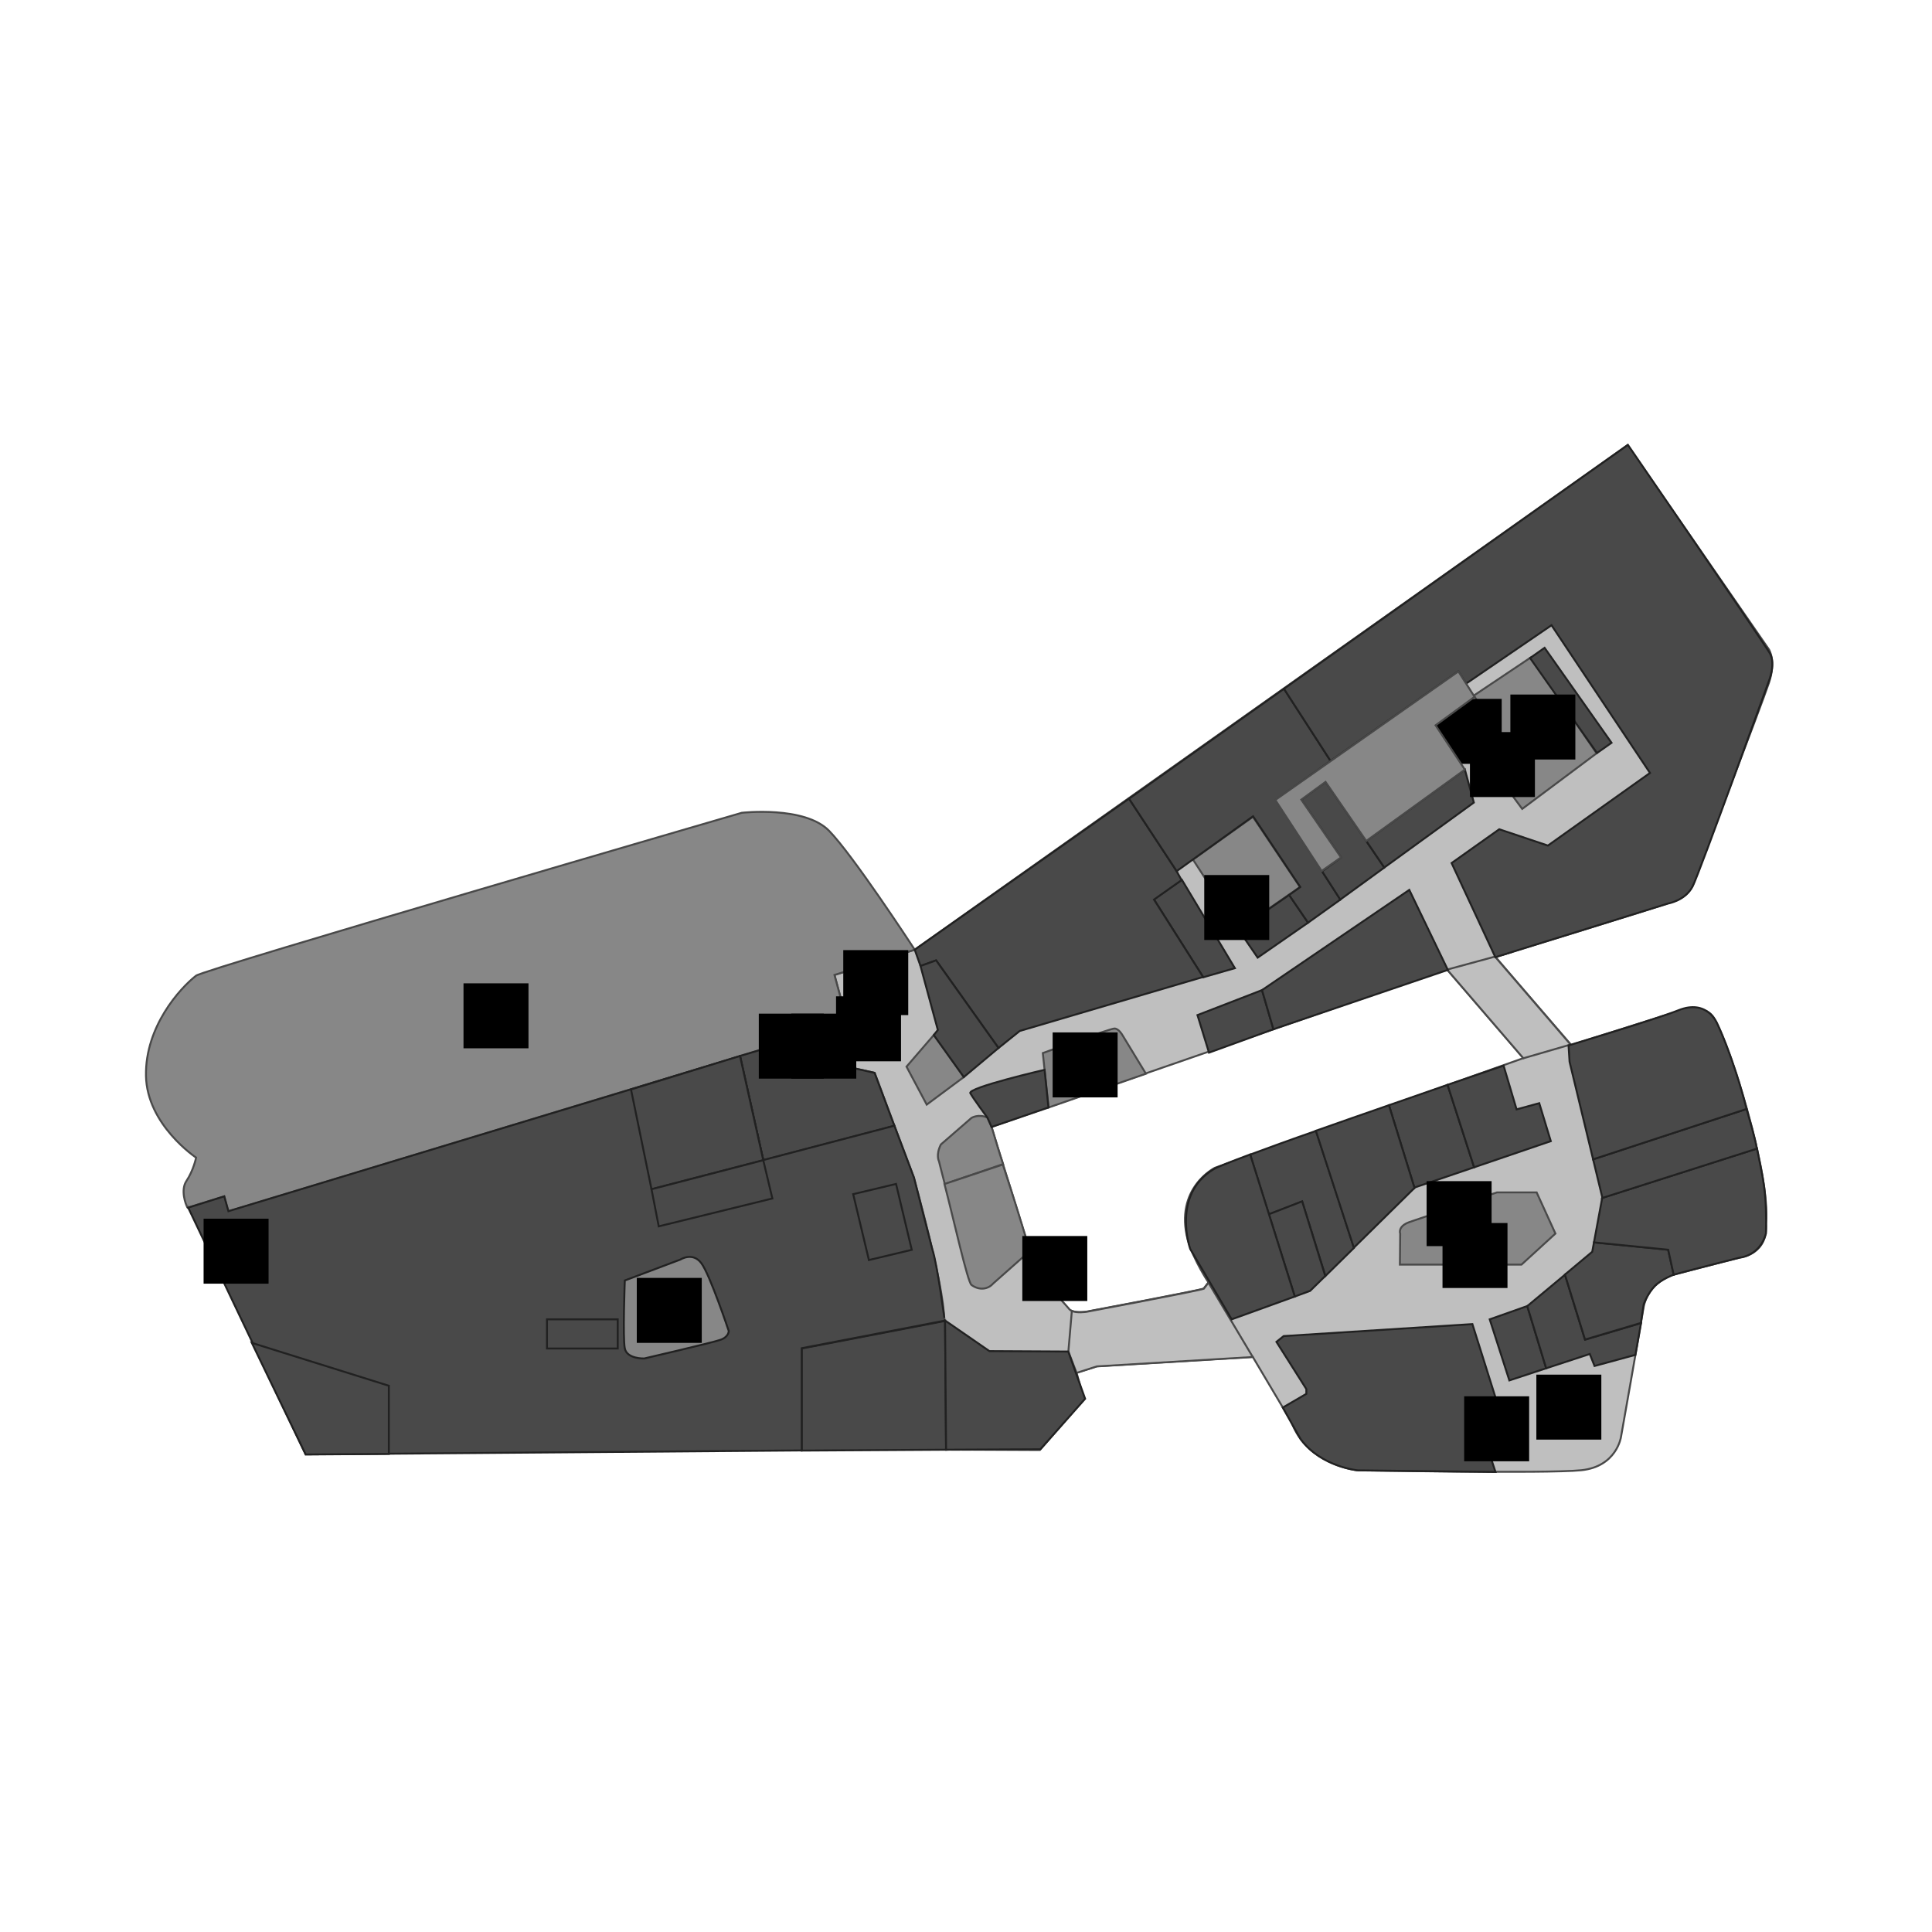 <?xml version="1.0" encoding="utf-8"?>
<!-- Generator: Adobe Illustrator 16.0.0, SVG Export Plug-In . SVG Version: 6.00 Build 0)  -->
<!DOCTYPE svg PUBLIC "-//W3C//DTD SVG 1.1//EN" "http://www.w3.org/Graphics/SVG/1.1/DTD/svg11.dtd">
<svg version="1.1" id="Layer_1" xmlns="http://www.w3.org/2000/svg" xmlns:xlink="http://www.w3.org/1999/xlink" x="0px" y="0px"
	 width="1000px" height="1000px" viewBox="0 0 1000 1000" enable-background="new 0 0 1000 1000" xml:space="preserve">
<g id="background">
</g>
<g id="etc">
	<path fill="#BFBFBF" stroke="#494949" stroke-miterlimit="10" d="M877.504,454.26c0,0,34.38-89.686,38.116-100.896
		c3.737-11.211,0-17.19,0-17.19l-73.243-105.755L473.468,491.555l0,0l-41.555,13.079l6.802,25.112l-4.335,1.42l6.577,21.524
		l11.733,2.616l20.18,53.886c0,0,15.919,56.503,15.77,73.468c-0.149,10.613,0.897,67.639,0.897,67.639l48.654,0.225l22.795-26.159
		l-3.736-13.826l10.463-3.363l80.718-4.858l20.179,34.007c7.848,21.674,33.633,24.663,33.633,24.663s97.907,1.869,116.218,0
		c18.312-1.868,20.554-17.189,20.554-17.189s9.342-52.69,11.584-66.518c2.242-13.826,15.695-17.563,15.695-17.563l34.753-8.969
		c0,0,14.2-1.494,13.079-17.563c2.242-26.158-18.684-92.302-26.531-105.381c-4.111-8.969-17.563-4.858-17.563-4.858l-56.802,17.938
		l-39.237-45.591c0,0,84.454-25.784,93.423-29.147S877.504,454.26,877.504,454.26z M788.49,547.684l-159.716,56.801
		c0,0-21.076,10.463-13.977,37.369c3.289,10.986,10.688,21.898,10.688,21.898l-2.467,3.214
		c-2.989,1.121-60.763,11.958-60.763,11.958s-6.876,0.972-8.744-1.271s-6.727-7.474-6.727-7.474l11.435-7.698l-12.93-20.927
		l-11.958,6.727l-20.179-65.022l235.725-81.614L788.49,547.684z"/>
	<path fill="#878787" stroke="#494949" stroke-miterlimit="10" d="M116.069,619.282L116.069,619.282l2.018,7.773l320.628-97.31
		l-6.802-25.112l0,0l0,0l41.555-13.079c-2.167-3.289-32.062-48.954-44.319-61.51c-12.706-13.079-45.217-9.342-45.217-9.342
		s-278.251,81.016-282.437,84.305c-8.371,6.502-26.382,26.383-25.934,51.793c0.448,25.411,25.934,42.377,25.934,42.377
		s-1.271,6.502-5.007,12.107c-3.064,4.56-0.523,11.959,0.598,13.827L116.069,619.282L116.069,619.282z"/>
	<path fill="#878787" stroke="#494949" stroke-miterlimit="10" d="M724.738,638.49c0,0-1.494-3.737,4.858-5.979
		c6.353-2.241,45.217-15.321,45.217-15.321h20.553l9.716,21.301l-17.563,16.068h-62.93L724.738,638.49z"/>
	<path fill="#878787" stroke="#494949" stroke-miterlimit="10" d="M539.761,545.067l2.989,28.177l50.374-17.489l-12.183-20.03
		c0,0-1.868-3.363-4.11-3.363S539.761,545.067,539.761,545.067z"/>
	<path id="_x3C_Path_x3E_" fill="#878787" stroke="#494949" stroke-miterlimit="10" d="M511.062,578.476
		c-4.634-2.093-8.222,0.149-8.222,0.149l-15.845,13.752c-2.765,5.456-0.972,8.744-0.972,8.744s1.196,4.858,2.99,11.734
		l30.194-10.314C514.947,589.985,512.556,579.148,511.062,578.476z"/>
	<polygon fill="#878787" stroke="#494949" stroke-miterlimit="10" points="762.855,360.015 792.451,340.209 826.383,389.91 
		787.893,418.685 781.539,410.09 790.957,402.99 	"/>
	<polygon fill="#878787" stroke="#494949" stroke-miterlimit="10" points="617.488,444.918 641.031,481.166 672.87,459.118 
		648.505,422.795 	"/>
	<path fill="#BFBFBF" stroke="#494949" stroke-miterlimit="10" d="M557.25,710.613l10.463-3.363l80.718-4.858l-22.944-38.49
		l-2.393,3.139c-2.989,1.121-60.762,11.958-60.762,11.958s-4.933,0.748-7.549-0.448l-1.794,21.002l4.335,11.285L557.25,710.613z"/>
	<path fill="#BFBFBF" stroke="#494949" stroke-miterlimit="10" d="M773.991,495.366c0,0,3.288-0.972,8.595-2.616l0,0l-33.558,9.118
		l39.462,45.89l24.439-7.1L773.991,495.366z"/>
	<path id="q-space-2f" fill="#878787" stroke="#494949" stroke-miterlimit="10" d="M488.864,612.855
		c4.708,18.012,11.958,50.821,13.976,52.242c4.111,2.989,8.595,2.241,11.211-0.748l19.059-16.891
		c-6.577-21.301-7.175-23.692-14.051-44.693L488.864,612.855z"/>
	<path fill="#878787" d="M323.394,662.78l28.774-10.837c0,0,6.353-4.11,10.837,1.868c4.484,5.979,14.2,35.127,14.2,35.127
		s0,2.989-4.111,4.484c-4.11,1.495-39.611,9.716-39.611,9.716s-8.968,0.374-10.089-5.231S323.394,662.78,323.394,662.78z"/>
	<polygon id="q2b-3" fill="#878787" stroke="#494949" stroke-miterlimit="10" points="469.208,552.093 479.671,571.749 
		498.879,557.474 483.333,535.725 	"/>
</g>
<g id="rooms">
	<polygon id="q2c-1" fill="#494949" stroke="#212121" stroke-miterlimit="10" points="462.93,582.735 452.69,555.307 
		441.031,552.69 434.38,531.166 383.034,546.562 395.067,600.523 	"/>
	<polygon id="q2c-3" fill="#494949" stroke="#212121" stroke-miterlimit="10" points="414.947,750.822 489.687,750.374 
		489.163,683.707 414.947,697.982 	"/>
	<path id="qurator" fill="#494949" stroke="#212121" stroke-miterlimit="10" d="M482.586,646.712
		c-0.225-0.599-9.492-37.146-9.492-37.146l-10.164-26.905l-67.862,17.787l-12.033-53.736l-264.798,80.194l-2.167-7.698
		l-18.759,5.904c0.224,0.373,0.224,0.224,0.224,0.224l60.688,127.43l256.726-2.019v-52.914l74.066-14.275
		C488.938,683.707,485.202,654.484,482.586,646.712z M373.094,693.423c-4.11,1.495-39.611,9.716-39.611,9.716
		s-8.968,0.374-10.089-5.231s0-35.127,0-35.127l28.774-10.837c0,0,6.353-4.11,10.837,1.868c4.484,5.979,14.2,35.127,14.2,35.127
		S377.205,691.928,373.094,693.423z"/>
	<polygon id="q2c-2" fill="#494949" stroke="#212121" stroke-miterlimit="10" points="489.163,683.482 512.107,699.327 
		552.915,699.552 561.659,723.991 538.49,750.149 489.687,750.374 	"/>
	<polygon id="q2b-6" fill="#494949" stroke="#212121" stroke-miterlimit="10" points="622.795,505.83 639.163,501.121 
		611.734,455.381 597.234,465.471 	"/>
	<polygon id="q2b-5" fill="#494949" stroke="#212121" stroke-miterlimit="10" points="473.468,491.555 476.457,500 484.529,497.085 
		516.816,542.451 527.803,533.632 622.721,505.68 597.31,465.62 611.584,455.53 608.969,450.896 609.043,450.896 584.38,413.378 	
		"/>
	<polygon id="q2b-7" fill="#494949" stroke="#212121" stroke-miterlimit="10" points="641.106,481.315 650.972,495.665 
		677.056,477.578 667.265,463.229 	"/>
	<polygon id="scarlet-platinum-lounge" fill="#494949" stroke="#212121" stroke-miterlimit="10" points="660.314,414.051 
		688.715,393.872 664.574,356.502 584.38,413.378 609.043,450.896 648.58,422.496 673.02,459.118 667.265,463.229 677.056,477.578 
		693.797,465.62 684.305,450.972 	"/>
	<polygon id="q2b-2b" fill="#494949" stroke="#212121" stroke-miterlimit="10" points="625.785,544.843 619.806,525.411 
		653.214,512.481 659.118,532.735 	"/>
	<polygon id="q2b-2a" fill="#494949" stroke="#212121" stroke-miterlimit="10" points="659.118,532.735 653.214,512.481 
		729.447,460.613 749.402,502.018 	"/>
	<path id="q2b-1" fill="#494949" stroke="#212121" stroke-miterlimit="10" d="M751.346,446.712l22.646,48.729l89.462-27.803
		c0,0,8.969-1.495,12.705-8.969c3.737-7.474,39.388-106.129,39.388-106.129s3.736-8.969,0.522-14.424
		c-4.035-6.801-73.468-107.848-73.468-107.848L664.574,356.502l24.141,37.369l66.144-46.338l4.035,6.278l44.171-30.194
		l50.972,76.458l-52.841,37.593l-25.187-8.445L751.346,446.712z"/>
	<path id="q2a-12" fill="#494949" stroke="#212121" stroke-miterlimit="10" d="M718.909,572.048l13.229,42.825l0.299-0.299
		l30.568-10.389l-13.752-42.676C740.284,564.648,729.82,568.236,718.909,572.048z"/>
	<path id="q2a-13" fill="#494949" stroke="#212121" stroke-miterlimit="10" d="M796.712,571.002l-11.734,3.213l-6.727-22.646
		c0,0-11.884,4.036-28.998,9.94l13.752,42.676l39.686-13.528L796.712,571.002z"/>
	<path id="q2a-10" fill="#494949" stroke="#212121" stroke-miterlimit="10" d="M647.085,597.608l9.716,30.941l17.19-6.651
		l12.032,38.564l14.799-14.573l-19.656-60.538C668.236,589.836,656.353,594.17,647.085,597.608z"/>
	<path id="q2a-11" fill="#494949" stroke="#212121" stroke-miterlimit="10" d="M718.909,572.048
		c-12.481,4.335-25.561,8.894-37.818,13.229l19.656,60.538l31.391-30.941L718.909,572.048z"/>
	<polygon id="q2a-9" fill="#494949" stroke="#212121" stroke-miterlimit="10" points="656.801,628.476 670.18,671.076 
		678.102,668.161 685.949,660.463 673.991,621.823 	"/>
	<path id="q2a-8" fill="#494949" stroke="#212121" stroke-miterlimit="10" d="M656.801,628.476l-9.716-30.942
		c-10.164,3.812-17.189,6.577-18.759,7.549c-22.197,13.229-12.258,41.405-12.258,41.405l21.45,36.397l32.661-11.809L656.801,628.476
		L656.801,628.476z"/>
	
		<rect id="q2c-5" x="283.109" y="682.885" fill="#494949" stroke="#212121" stroke-miterlimit="10" width="36.621" height="15.098"/>
	<polygon id="q2c-6" fill="#494949" stroke="#212121" stroke-miterlimit="10" points="395.067,600.523 337.22,615.546 
		326.607,563.901 383.034,546.562 	"/>
	<polygon id="q2c-7" fill="#494949" stroke="#212121" stroke-miterlimit="10" points="340.957,634.753 399.775,620.329 
		395.067,600.523 337.22,615.546 	"/>
	
		<rect id="q2c-8" x="445.602" y="615.034" transform="matrix(-0.973 0.232 -0.232 -0.973 1048.182 1141.956)" fill="#494949" stroke="#212121" stroke-miterlimit="10" width="22.796" height="35.053"/>
	<polygon id="q2a-6" fill="#494949" stroke="#212121" stroke-miterlimit="10" points="771.076,682.885 781.24,714.499 
		800.299,708.221 790.508,676.009 	"/>
	<polygon id="q2a-5" fill="#494949" stroke="#212121" stroke-miterlimit="10" points="820.403,693.423 810.015,659.791 
		790.732,675.859 790.508,676.009 800.299,708.221 822.87,700.822 825.336,707.025 846.487,701.271 849.402,684.828 	"/>
	<path id="q2a-4" fill="#494949" stroke="#212121" stroke-miterlimit="10" d="M866.293,659.791l-2.84-12.93l-38.416-3.812
		l-0.896,4.857l-14.126,11.809l10.389,33.633l28.924-8.596l1.42-9.566c0,0,1.943-5.605,5.904-9.716
		C860.164,662.107,865.695,660.015,866.293,659.791z"/>
	<path id="q2a-3" fill="#494949" stroke="#212121" stroke-miterlimit="10" d="M909.417,594.47l-80.119,25.561l-4.261,23.02
		l38.416,3.812l0,0l0,0l2.84,12.93c12.258-3.363,34.081-8.819,34.081-8.819s10.463-0.747,13.677-12.481
		c0.225-9.566,0-16.891-0.972-24.514C912.107,606.95,910.613,600.822,909.417,594.47z"/>
	<path id="q2a-2" fill="#494949" stroke="#212121" stroke-miterlimit="10" d="M904.036,573.991l-79.447,26.084l4.709,19.506
		l-0.075,0.523l80.119-25.561C907.997,587.145,905.68,580.27,904.036,573.991z"/>
	<path id="q2a-7" fill="#494949" stroke="#212121" stroke-miterlimit="10" d="M663.977,728.55l12.182-7.1v-2.467l-15.471-24.439
		l3.737-2.989l97.683-6.203l12.706,40.358l-11.436,3.961l10.688,32.213l-71.15-0.822c0,0-18.834-1.645-29.522-15.92
		C673.394,745.441,663.977,728.55,663.977,728.55z"/>
	<polygon id="q2b-8" fill="#494949" stroke="#212121" stroke-miterlimit="10" points="707.175,435.276 686.099,404.708 
		673.543,413.901 694.096,443.797 684.305,450.972 693.722,465.62 716.442,449.104 716.518,449.028 	"/>
	<polygon id="q2b-9" fill="#494949" stroke="#212121" stroke-miterlimit="10" points="758.221,398.356 707.175,435.276 
		716.518,449.028 762.855,415.396 	"/>
	<path id="q2a-1" fill="#494949" stroke="#212121" stroke-miterlimit="10" d="M888.864,529.896c0,0-5.008-13.079-20.18-6.951
		c-11.211,4.484-56.801,18.162-56.801,18.162l0.522,8.445l12.183,50.522l79.447-26.083
		C896.936,546.487,888.864,529.896,888.864,529.896z"/>
	<polygon id="q2b-4" fill="#494949" stroke="#212121" stroke-miterlimit="10" points="476.457,500 485.426,533.109 483.333,535.725 
		498.879,557.474 516.816,542.451 484.529,497.085 	"/>
	
		<rect id="q2b-11" x="808.143" y="332.613" transform="matrix(-0.817 0.576 -0.576 -0.817 1685.962 190.716)" fill="#494949" stroke="#212121" stroke-miterlimit="10" width="9.193" height="60.162"/>
	<path id="q2b-12" fill="#494949" stroke="#212121" stroke-miterlimit="10" d="M542.676,573.244l-2.018-19.507
		c0,0-39.985,9.268-38.416,12.107s8.819,12.631,8.819,12.631l2.167,4.857L542.676,573.244z"/>
	<polygon id="q2c-4" fill="#494949" stroke="#212121" stroke-miterlimit="10" points="130.344,695.067 201.271,717.265 
		201.271,752.541 158.221,752.84 	"/>
</g>
<g id="signs">
	<rect id="parking" x="239.91" y="508.969" width="33.632" height="33.632"/>
	<g id="escalator">
		<rect id="escalator-1" x="329.597" y="661.435" width="33.632" height="33.633"/>
		<rect id="escalator-2" x="544.843" y="534.38" width="33.633" height="33.632"/>
		<rect id="escalator-3" x="746.637" y="633.034" width="33.633" height="33.633"/>
		<rect id="escalator-4" x="781.764" y="359.492" width="33.633" height="33.632"/>
	</g>
	<g id="lift">
		<rect id="lift-1" x="432.735" y="515.695" width="33.633" height="33.632"/>
		<rect id="lift-2" x="760.837" y="378.924" width="33.633" height="33.632"/>
		<rect id="lift-3" x="529.148" y="639.761" width="33.632" height="33.633"/>
		<rect id="lift-4" x="757.848" y="722.721" width="33.632" height="33.632"/>
		<rect id="lift-5" x="738.416" y="611.36" width="33.632" height="33.632"/>
		<rect id="lift-6" x="623.318" y="452.915" width="33.633" height="33.632"/>
	</g>
	<rect id="stairs" x="409.566" y="524.664" width="33.633" height="33.632"/>
	<g id="toilet">
		<rect id="toilet-1" x="436.473" y="491.778" width="33.632" height="33.633"/>
		<rect id="toilet-2" x="795.217" y="711.51" width="33.632" height="33.632"/>
		<rect id="toilet-3" x="743.647" y="361.734" width="33.632" height="33.632"/>
	</g>
	<rect id="information" x="105.381" y="630.792" width="33.632" height="33.633"/>
	<rect id="entrance" x="392.75" y="524.664" width="33.633" height="33.632"/>
	<polygon id="breastfeeding-room" fill="#878787" stroke="#494949" stroke-miterlimit="10" points="660.09,414.051 684.081,450.822 
		694.096,443.797 673.543,413.901 686.099,404.708 707.175,435.276 758.221,398.356 743.049,375.411 763.229,360.688 
		754.858,347.534 	"/>
</g>
</svg>
